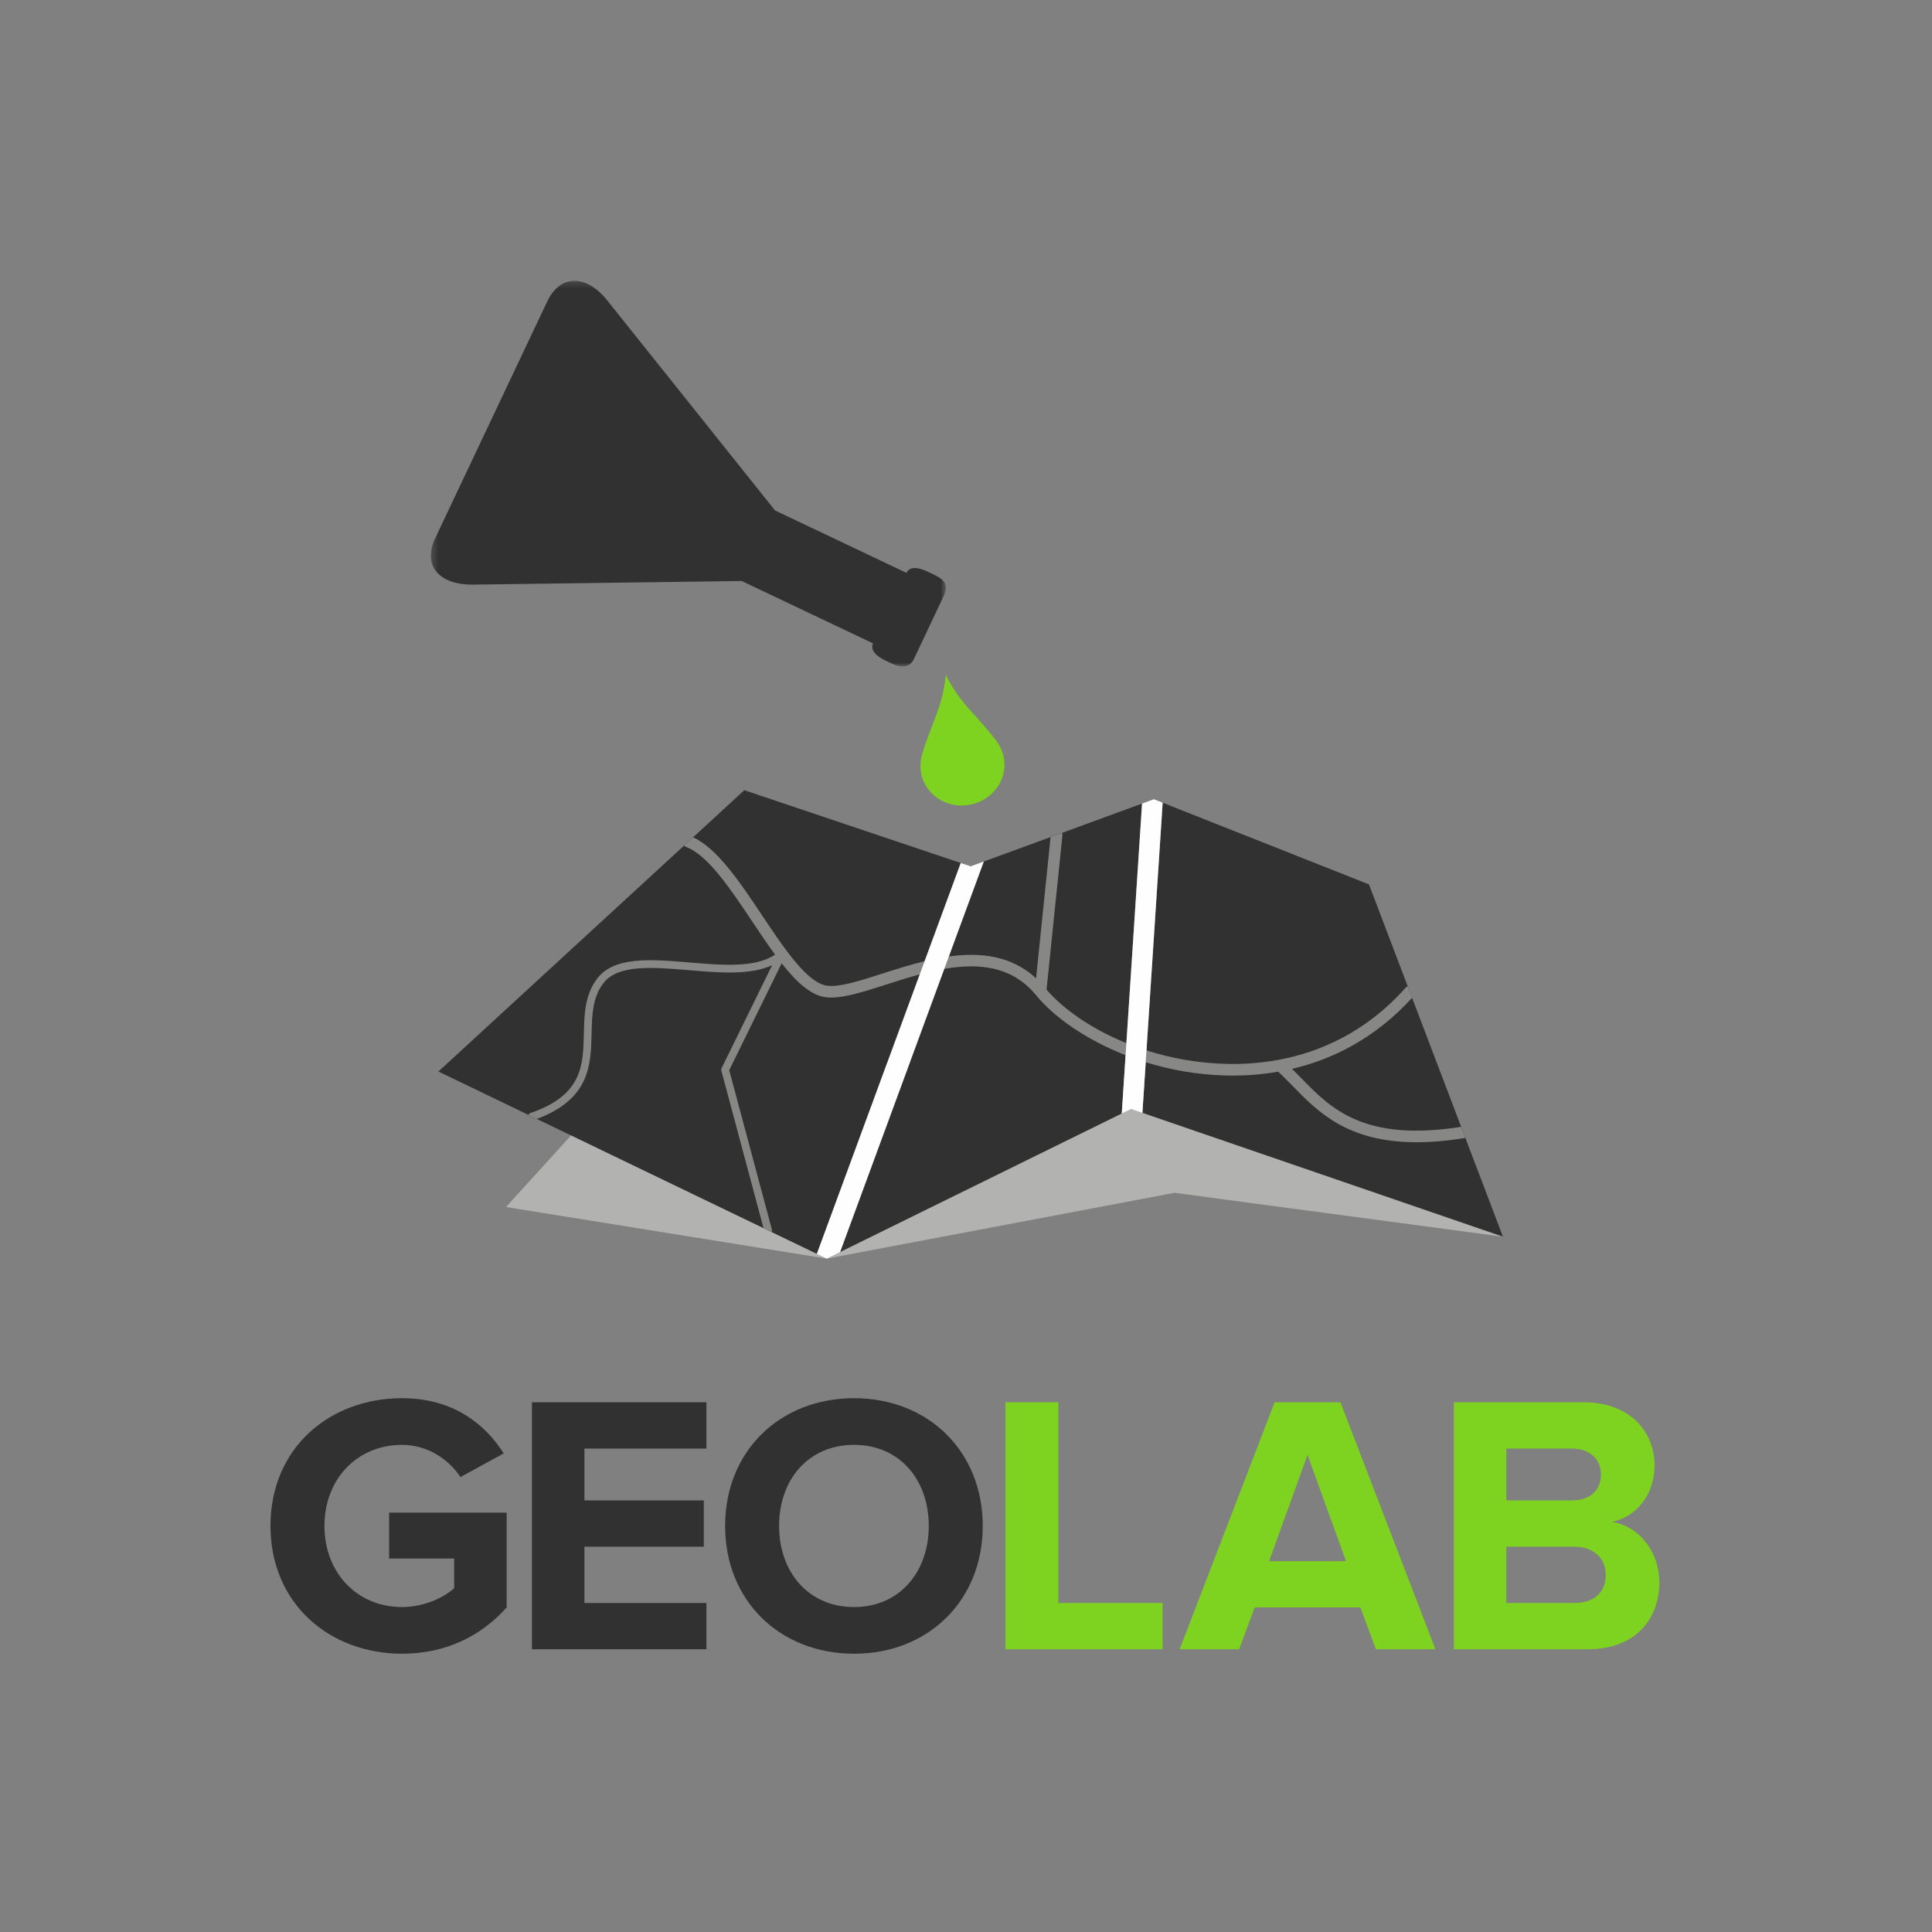 <?xml version="1.0" encoding="UTF-8"?>
<svg width="300px" height="300px" viewBox="0 0 300 300" version="1.1" xmlns="http://www.w3.org/2000/svg" xmlns:xlink="http://www.w3.org/1999/xlink">
    <rect x="0" y="0" width="300" height="300" fill="#808080" stroke="none"/>
    <!-- Generator: Sketch 46.2 (44496) - http://www.bohemiancoding.com/sketch -->
    <title>Artboard</title>
    <desc>Created with Sketch.</desc>
    <defs>
        <polygon id="path-1" points="0.302 0.212 80.283 0.212 80.283 60.089 0.302 60.089"></polygon>
    </defs>
    <g id="Page-1" stroke="none" stroke-width="1" fill="none" fill-rule="evenodd">
        <g id="Artboard">
            <g id="logo" transform="translate(42, 43)">
                <polygon id="Fill-1" fill="#B2B2B1" points="191.374 149.032 140.374 142.219 86.374 152.438 36.574 144.424 52.774 126.59 133.628 118.174 185.974 141.819"></polygon>
                <path d="M104.861,61.78 C107.127,66.325 109.342,67.675 112.589,71.879 C115.741,75.959 113.134,81.125 108.575,81.967 C104.017,82.809 99.742,78.914 101.234,73.975 C102.772,68.889 104.36,66.836 104.861,61.78" id="Fill-2" fill="#7ED321"></path>
                <g id="Group-6" transform="translate(24.6, 0.39)">
                    <mask id="mask-2" fill="white">
                        <use xlink:href="#path-1"></use>
                    </mask>
                    <g id="Clip-5"></g>
                    <path d="M6.83,47.391 L48.567,46.826 L68.973,56.516 C68.46,57.601 69.58,58.554 70.868,59.166 L71.94,59.676 C73.422,60.379 74.711,60.208 75.293,58.975 L76.712,55.975 L78.517,52.159 L79.938,49.159 C80.719,47.507 80.153,46.663 78.474,45.865 L77.401,45.355 C76.512,44.934 74.755,44.293 74.154,45.563 L53.748,35.873 L27.703,3.272 C24.336,-0.903 20.354,-0.765 18.368,3.432 L0.984,40.173 C-1.002,44.371 1.472,47.421 6.83,47.391" id="Fill-4" fill="#313131" mask="url(#mask-2)"></path>
                </g>
                <polygon id="Fill-7" fill="#313131" points="110.762 90.778 88.44 151.422 132.191 129.901 135.337 81.778"></polygon>
                <polygon id="Fill-9" fill="#313131" points="73.574 79.703 26.074 123.384 84.845 151.702 107.186 91.007"></polygon>
                <polygon id="Fill-11" fill="#313131" points="191.374 149.032 170.574 94.33 138.538 81.645 135.391 129.801"></polygon>
                <path d="M0,193.95 C0,181.817 9.183,174.112 20.433,174.112 C28.354,174.112 33.346,178.137 36.215,182.681 L29.5,186.36 C27.721,183.657 24.449,181.357 20.433,181.357 C13.43,181.357 8.38,186.706 8.38,193.95 C8.38,201.194 13.43,206.544 20.433,206.544 C23.818,206.544 26.975,205.048 28.525,203.611 L28.525,199.01 L18.423,199.01 L18.423,191.881 L36.675,191.881 L36.675,206.6 C32.771,210.97 27.32,213.788 20.433,213.788 C9.183,213.788 0,206.025 0,193.95" id="Fill-13" fill="#313131"></path>
                <polygon id="Fill-15" fill="#313131" points="40.601 213.098 40.601 174.744 67.691 174.744 67.691 181.933 48.751 181.933 48.751 189.983 67.289 189.983 67.289 197.171 48.751 197.171 48.751 205.911 67.691 205.911 67.691 213.098"></polygon>
                <path d="M102.22,193.95 C102.22,186.763 97.686,181.357 90.627,181.357 C83.51,181.357 78.977,186.763 78.977,193.95 C78.977,201.081 83.51,206.544 90.627,206.544 C97.686,206.544 102.22,201.081 102.22,193.95 M70.596,193.95 C70.596,182.392 79.033,174.112 90.627,174.112 C102.163,174.112 110.6,182.392 110.6,193.95 C110.6,205.509 102.163,213.788 90.627,213.788 C79.033,213.788 70.596,205.509 70.596,193.95" id="Fill-17" fill="#313131"></path>
                <polygon id="Fill-19" fill="#7ED321" points="114.132 213.098 114.132 174.744 122.341 174.744 122.341 205.911 138.525 205.911 138.525 213.098"></polygon>
                <path d="M161.033,182.91 L155.064,199.412 L167.003,199.412 L161.033,182.91 Z M171.65,213.098 L169.241,206.6 L152.826,206.6 L150.415,213.098 L141.174,213.098 L155.925,174.744 L166.141,174.744 L180.892,213.098 L171.65,213.098 Z" id="Fill-21" fill="#7ED321"></path>
                <path d="M207.337,201.541 C207.337,199.125 205.615,197.17 202.459,197.17 L191.898,197.17 L191.898,205.911 L202.459,205.911 C205.5,205.911 207.337,204.3 207.337,201.541 L207.337,201.541 Z M206.591,185.958 C206.591,183.6 204.869,181.934 202.113,181.934 L191.898,181.934 L191.898,189.983 L202.113,189.983 C204.869,189.983 206.591,188.43 206.591,185.958 L206.591,185.958 Z M183.749,213.098 L183.749,174.744 L203.893,174.744 C211.183,174.744 214.914,179.402 214.914,184.521 C214.914,189.293 211.929,192.571 208.313,193.318 C212.446,193.95 215.66,197.918 215.66,202.69 C215.66,208.498 211.87,213.098 204.525,213.098 L183.749,213.098 Z" id="Fill-23" fill="#7ED321"></path>
                <path d="M156.51,121.574 C156.546,121.567 156.582,121.561 156.618,121.555 C156.581,121.56 156.545,121.564 156.51,121.574" id="Fill-25" fill="#878786"></path>
                <path d="M184.887,131.971 C169.759,134.368 164.61,129.087 160.065,124.423 C159.579,123.924 159.105,123.442 158.63,122.974 C164.748,121.54 171.41,118.362 177.27,111.94 L176.594,110.16 C176.463,110.21 176.34,110.287 176.241,110.398 C170.088,117.296 162.965,120.362 156.618,121.555 C156.582,121.562 156.546,121.567 156.51,121.574 C153.654,122.102 150.957,122.253 148.579,122.203 C144.071,122.11 139.83,121.322 136.024,120.105 C134.949,119.761 133.908,119.382 132.905,118.975 C127.394,116.737 123.052,113.64 120.509,110.668 L122.97,86.727 C122.984,86.586 122.963,86.451 122.917,86.327 L121.134,86.979 L118.88,108.911 C115.031,105.342 110.165,104.85 105.335,105.523 C104.072,105.699 102.812,105.954 101.574,106.255 C99.279,106.812 97.057,107.524 95.03,108.174 C91.486,109.311 88.429,110.293 86.478,110.065 C83.393,109.701 79.801,104.324 76.328,99.123 C72.904,93.997 69.367,88.713 65.616,87.021 L64.233,88.293 C64.325,88.394 64.438,88.477 64.575,88.529 C67.939,89.805 71.444,95.052 74.832,100.126 C76.019,101.903 77.186,103.648 78.346,105.229 C75.335,107.309 70.149,106.878 65.116,106.455 C59.058,105.946 53.337,105.466 50.695,108.997 C48.796,111.533 48.727,114.574 48.662,117.515 C48.552,122.417 48.449,127.048 40.406,129.816 C40.248,129.87 40.128,129.984 40.061,130.124 L41.357,130.748 C49.63,127.671 49.755,122.297 49.861,117.542 C49.926,114.664 49.987,111.946 51.654,109.718 C53.899,106.719 59.298,107.172 65.016,107.653 C69.705,108.047 74.526,108.452 77.897,106.872 L70.058,122.848 C69.994,122.979 69.979,123.129 70.017,123.269 L76.561,147.711 L77.809,148.312 C77.87,148.187 77.893,148.043 77.854,147.898 L71.234,123.176 L79.375,106.583 C81.649,109.475 83.913,111.578 86.269,111.856 C88.599,112.129 91.835,111.093 95.579,109.892 C97.256,109.354 99.022,108.787 100.82,108.303 C102.079,107.963 103.355,107.666 104.627,107.446 C109.918,106.529 115.141,106.973 118.879,111.533 C121.618,114.873 126.525,118.4 132.783,120.851 C133.79,121.245 134.831,121.611 135.905,121.944 C139.762,123.142 144.025,123.912 148.543,124.006 C148.836,124.013 149.133,124.016 149.436,124.016 C151.592,124.016 153.972,123.85 156.475,123.413 C157.244,124.113 157.991,124.876 158.776,125.683 C162.619,129.626 167.238,134.368 177.957,134.368 C180.152,134.368 182.606,134.169 185.358,133.723 C185.419,133.713 185.478,133.697 185.535,133.676 L184.887,131.971 Z" id="Fill-27" fill="#878786"></path>
                <polygon id="Fill-29" fill="#FEFEFE" points="135.391 129.801 138.538 81.645 137.174 81.105 135.337 81.778 132.191 129.902 133.628 129.195"></polygon>
                <polygon id="Fill-31" fill="#FEFEFE" points="108.724 91.525 107.186 91.008 84.845 151.702 86.374 152.438 88.44 151.422 110.762 90.778"></polygon>
            </g>
        </g>
    </g>
</svg>
